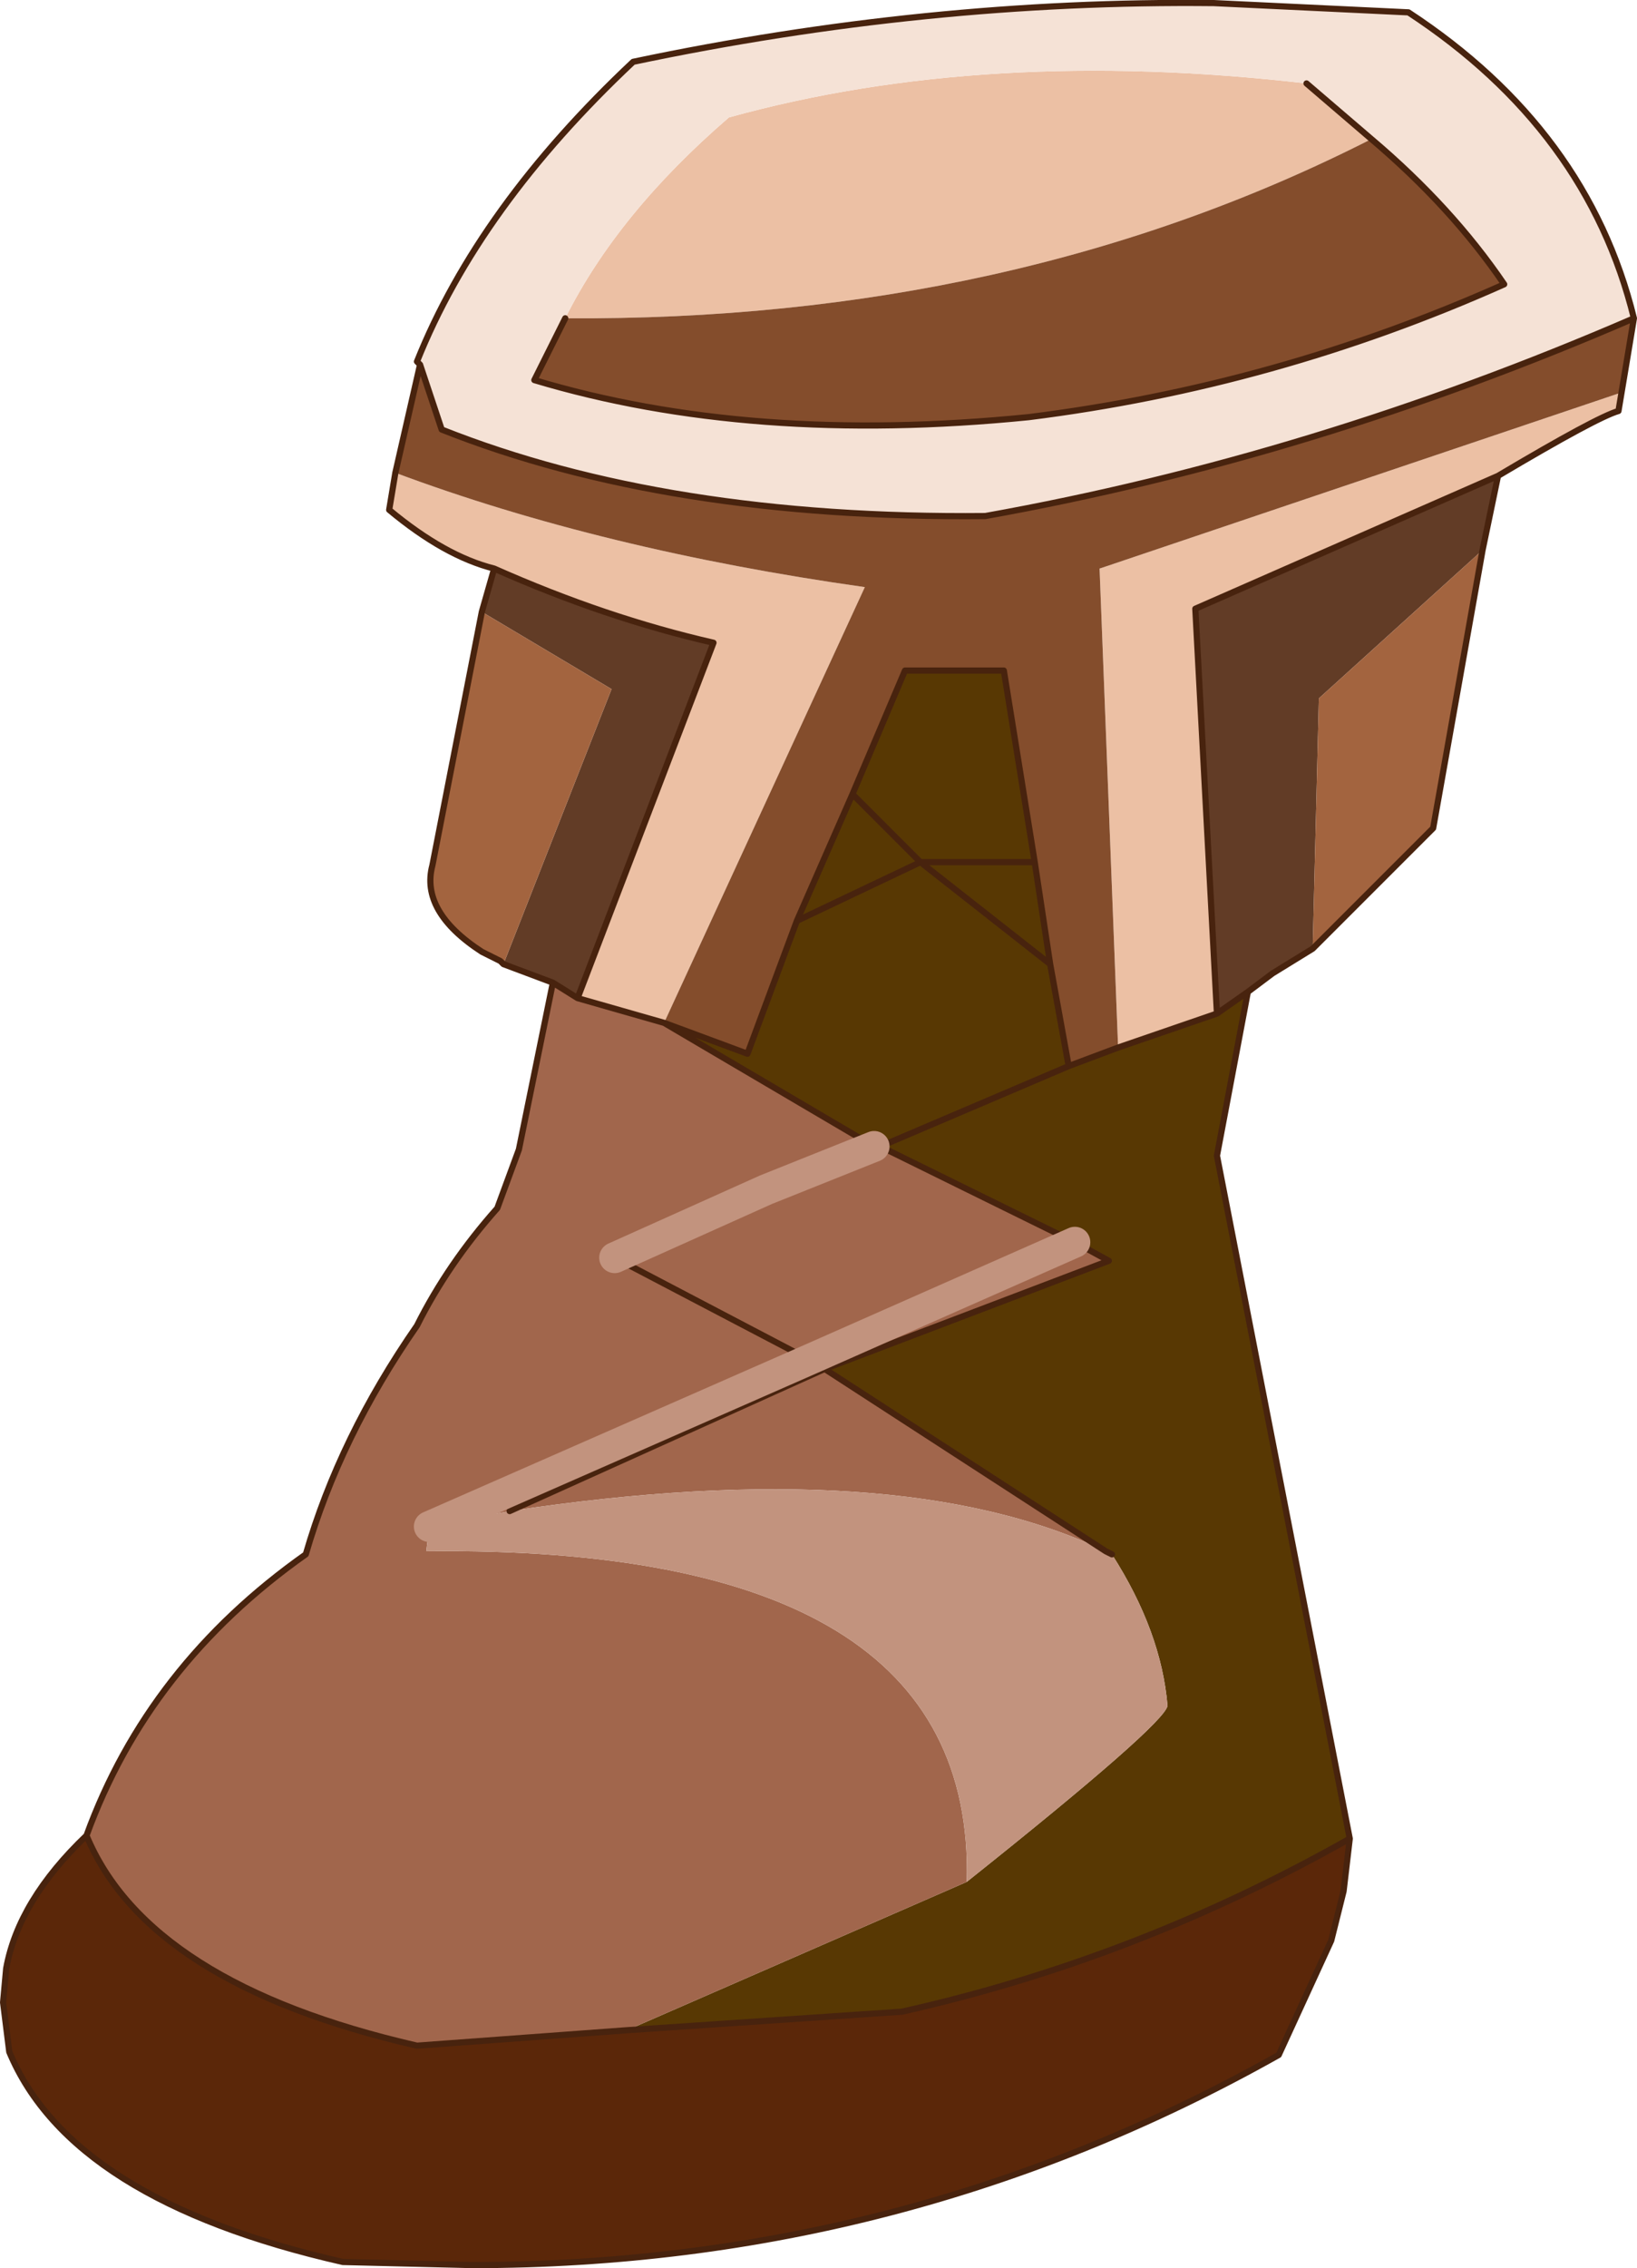 <?xml version="1.0" encoding="UTF-8" standalone="no"?>
<svg xmlns:xlink="http://www.w3.org/1999/xlink" height="36.7px" width="26.5px" xmlns="http://www.w3.org/2000/svg">
  <g transform="matrix(1.0, 0.0, 0.0, 1.0, 0.05, 0.05)">
    <path d="M19.65 16.35 L20.15 16.0 19.65 18.65 21.8 29.7 Q18.35 31.65 14.55 32.5 L10.1 32.8 15.6 30.4 Q18.8 27.85 18.85 27.55 18.75 26.35 17.95 25.1 L17.85 25.05 13.3 22.1 17.9 20.35 17.35 20.05 14.2 18.5 14.1 18.5 10.7 16.5 12.05 17.0 12.85 14.85 13.75 12.8 14.6 10.8 16.2 10.8 16.7 13.9 16.95 15.55 17.25 17.2 18.05 16.9 19.65 16.35 M16.7 13.9 L14.85 13.9 13.75 12.8 14.85 13.9 16.7 13.9 M12.85 14.85 L14.85 13.9 16.95 15.55 14.85 13.9 12.85 14.85 M17.25 17.2 L14.2 18.5 17.25 17.2" fill="#583803" fill-rule="evenodd" stroke="none"/>
    <path d="M8.9 15.85 L9.3 16.1 10.7 16.5 14.1 18.5 14.2 18.5 12.35 19.2 14.2 18.5 17.35 20.05 17.9 20.35 13.3 22.1 8.2 24.4 13.3 22.1 13.05 21.95 13.3 22.1 17.85 25.05 Q14.5 23.45 8.2 24.4 L6.9 24.65 13.05 21.95 6.9 24.65 6.85 25.05 Q15.75 24.95 15.6 30.4 L10.1 32.8 6.7 33.05 Q2.35 32.05 1.35 29.65 2.35 26.9 4.9 25.1 5.45 23.2 6.7 21.4 7.2 20.4 8.0 19.5 L8.35 18.55 8.9 15.85 M12.35 19.2 L14.1 18.5 12.35 19.2 9.9 20.3 12.35 19.2 M13.05 21.95 L17.35 20.05 13.05 21.95 9.9 20.3 13.05 21.95" fill="#a1664c" fill-rule="evenodd" stroke="none"/>
    <path d="M6.9 24.65 L8.2 24.4 Q14.5 23.45 17.85 25.05 L17.95 25.1 Q18.75 26.35 18.85 27.55 18.8 27.85 15.6 30.4 15.75 24.95 6.85 25.05 L6.9 24.65" fill="#c2937e" fill-rule="evenodd" stroke="none"/>
    <path d="M21.8 29.7 L21.7 30.55 21.5 31.35 20.65 33.2 Q14.6 36.6 7.6 36.6 L5.5 36.55 Q1.1 35.55 0.1 33.15 L0.0 32.35 0.05 31.8 Q0.25 30.7 1.35 29.65 2.35 32.05 6.7 33.05 L10.1 32.8 14.55 32.5 Q18.35 31.65 21.8 29.7" fill="#5b2709" fill-rule="evenodd" stroke="none"/>
    <path d="M22.15 2.2 Q16.35 5.15 9.1 5.1 9.95 3.4 11.75 1.85 15.9 0.7 21.1 1.3 L22.15 2.2 M24.2 7.65 L19.3 9.8 19.65 16.35 18.05 16.9 17.75 9.15 26.2 6.3 26.15 6.6 Q25.8 6.7 24.2 7.65 M6.35 7.6 Q9.7 8.85 13.95 9.45 L10.7 16.5 9.3 16.1 11.5 10.35 Q9.75 9.95 7.95 9.15 7.15 8.95 6.25 8.2 L6.35 7.6" fill="#ecc0a4" fill-rule="evenodd" stroke="none"/>
    <path d="M22.15 2.2 Q23.45 3.3 24.3 4.55 20.6 6.2 16.6 6.7 12.1 7.15 8.6 6.1 L9.1 5.1 Q16.35 5.15 22.15 2.2 M26.4 5.1 L26.2 6.3 17.75 9.15 18.05 16.9 17.25 17.2 16.95 15.55 16.7 13.9 16.2 10.8 14.6 10.8 13.75 12.8 12.85 14.85 12.05 17.0 10.7 16.5 13.95 9.45 Q9.7 8.85 6.35 7.6 L6.75 5.85 7.1 6.9 Q10.75 8.35 15.9 8.3 21.2 7.35 26.4 5.1" fill="#844d2c" fill-rule="evenodd" stroke="none"/>
    <path d="M9.1 5.1 L8.6 6.1 Q12.1 7.15 16.6 6.7 20.6 6.2 24.3 4.55 23.45 3.3 22.15 2.2 L21.1 1.3 Q15.9 0.7 11.75 1.85 9.95 3.4 9.1 5.1 M6.75 5.85 L6.7 5.8 Q7.7 3.3 10.2 0.95 14.95 -0.05 19.6 0.0 L22.75 0.15 Q25.65 2.05 26.4 5.1 21.2 7.35 15.9 8.3 10.75 8.35 7.1 6.9 L6.75 5.85" fill="#f5e2d6" fill-rule="evenodd" stroke="none"/>
    <path d="M23.95 8.85 L21.3 11.25 21.2 15.3 20.55 15.7 20.15 16.0 19.65 16.35 19.3 9.8 24.2 7.65 23.95 8.85 M8.1 15.55 L9.85 11.1 7.75 9.85 7.95 9.15 Q9.75 9.95 11.5 10.35 L9.3 16.1 8.9 15.85 8.1 15.55" fill="#623c26" fill-rule="evenodd" stroke="none"/>
    <path d="M21.2 15.3 L21.3 11.25 23.95 8.85 23.15 13.35 21.2 15.3 M7.75 9.85 L9.85 11.1 8.1 15.55 8.05 15.5 7.75 15.35 Q6.75 14.7 6.95 13.95 L7.75 9.85" fill="#a3643f" fill-rule="evenodd" stroke="none"/>
    <path d="M9.1 5.1 L8.6 6.1 Q12.1 7.15 16.6 6.7 20.6 6.2 24.3 4.55 23.45 3.3 22.15 2.2 L21.1 1.3 M23.95 8.85 L24.2 7.65 19.3 9.8 19.65 16.35 20.15 16.0 20.55 15.7 21.2 15.3 23.15 13.35 23.95 8.85 M26.2 6.3 L26.15 6.6 Q25.8 6.7 24.2 7.65 M26.4 5.1 L26.2 6.3 M18.05 16.9 L19.65 16.35 M6.75 5.85 L6.7 5.8 Q7.7 3.3 10.2 0.95 14.95 -0.05 19.6 0.0 L22.75 0.15 Q25.65 2.05 26.4 5.1 21.2 7.35 15.9 8.3 10.75 8.35 7.1 6.9 L6.75 5.85 6.35 7.6 6.25 8.2 Q7.15 8.95 7.95 9.15 L7.75 9.85 6.95 13.95 Q6.75 14.7 7.75 15.35 L8.05 15.5 8.1 15.55 8.9 15.85 9.3 16.1 11.5 10.35 Q9.75 9.95 7.95 9.15 M10.7 16.5 L12.05 17.0 12.85 14.85 13.75 12.8 14.6 10.8 16.2 10.8 16.7 13.9 16.95 15.55 17.25 17.2 18.05 16.9 M1.35 29.65 Q2.35 26.9 4.9 25.1 5.45 23.2 6.7 21.4 7.2 20.4 8.0 19.5 L8.35 18.55 8.9 15.85 M8.2 24.4 L13.3 22.1 13.05 21.95 9.9 20.3 M17.95 25.1 L17.85 25.05 13.3 22.1 17.9 20.35 17.35 20.05 14.2 18.5 14.1 18.5 10.7 16.5 9.3 16.1 M12.35 19.2 L14.2 18.5 17.25 17.2 M16.95 15.55 L14.85 13.9 12.85 14.85 M13.75 12.8 L14.85 13.9 16.7 13.9 M20.15 16.0 L19.65 18.65 21.8 29.7 21.7 30.55 21.5 31.35 20.65 33.2 Q14.6 36.6 7.6 36.6 L5.5 36.55 Q1.1 35.55 0.1 33.15 L0.0 32.35 0.05 31.8 Q0.25 30.7 1.35 29.65 2.35 32.05 6.7 33.05 L10.1 32.8 14.55 32.5 Q18.35 31.65 21.8 29.7" fill="none" stroke="#48230e" stroke-linecap="round" stroke-linejoin="round" stroke-width="0.1"/>
    <path d="M13.05 21.95 L6.9 24.65 M14.1 18.5 L12.35 19.2 9.9 20.3 M17.35 20.05 L13.05 21.95" fill="none" stroke="#c2937e" stroke-linecap="round" stroke-linejoin="round" stroke-width="0.5"/>
  </g>
</svg>
